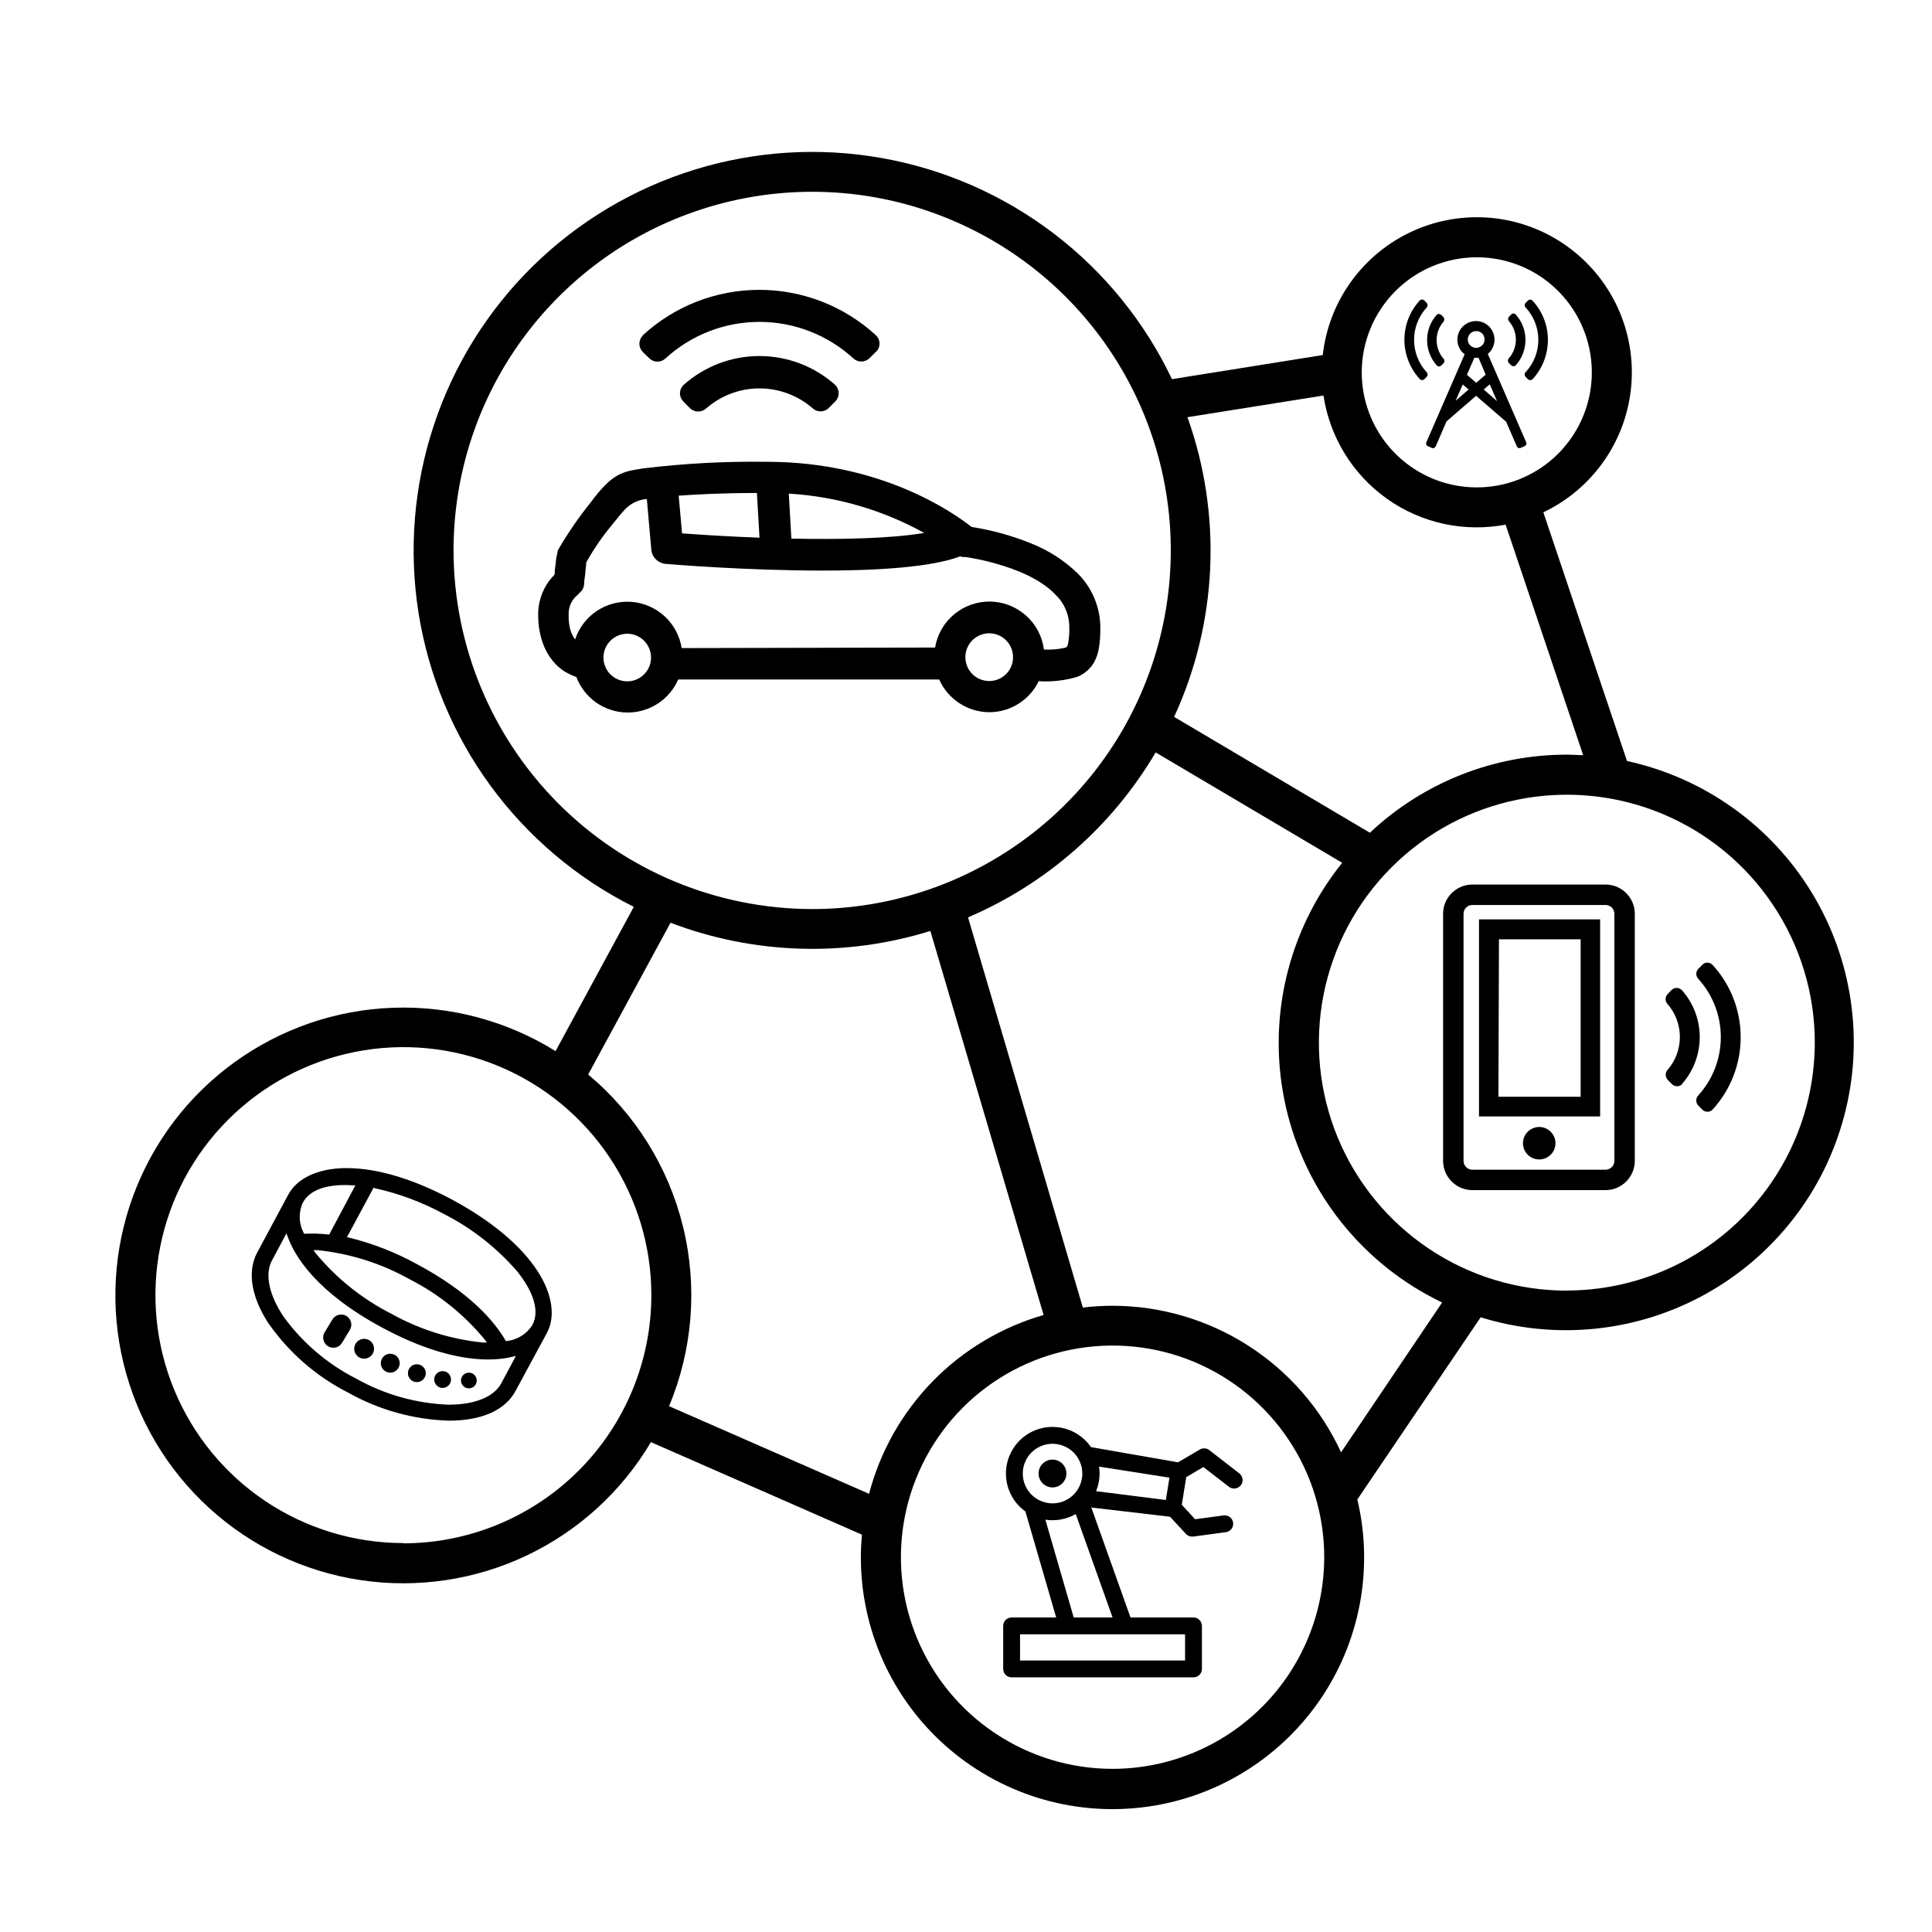 <svg width="36" height="36" viewBox="0 0 36 36" fill="none" xmlns="http://www.w3.org/2000/svg">
<path d="M10.192 24.835C10.354 24.531 10.292 24.114 10.021 23.692C9.71 23.208 9.152 22.745 8.42 22.351C7.703 21.968 7.027 21.766 6.461 21.766H6.415C5.919 21.776 5.533 21.956 5.37 22.263L4.793 23.338C4.606 23.689 4.678 24.154 4.994 24.646C5.378 25.2 5.893 25.649 6.494 25.953C7.068 26.274 7.711 26.453 8.368 26.472C8.979 26.472 9.421 26.274 9.61 25.911L10.192 24.835ZM6.978 22.139C7.431 22.238 7.868 22.401 8.275 22.623C8.796 22.888 9.259 23.253 9.641 23.695C9.953 24.087 10.054 24.44 9.92 24.689C9.869 24.771 9.8 24.841 9.718 24.892C9.636 24.944 9.543 24.977 9.447 24.988H9.426L9.415 24.969C9.205 24.613 8.749 24.079 7.774 23.558C7.374 23.337 6.948 23.171 6.505 23.061L6.466 23.051L6.963 22.128L6.978 22.139ZM9.073 25.017H9.008C8.403 24.958 7.817 24.774 7.287 24.477C6.746 24.202 6.267 23.818 5.88 23.349L5.841 23.294H5.908C6.512 23.354 7.097 23.538 7.627 23.834C8.169 24.109 8.648 24.494 9.034 24.963L9.073 25.017ZM5.643 22.411C5.768 22.17 6.101 22.054 6.573 22.087H6.622L6.135 23.003H6.114C5.972 22.986 5.829 22.982 5.687 22.989H5.666L5.657 22.969C5.612 22.883 5.587 22.787 5.585 22.69C5.583 22.592 5.603 22.495 5.643 22.407V22.411ZM9.341 25.775C9.206 26.029 8.845 26.174 8.364 26.174H8.353C7.752 26.151 7.164 25.985 6.639 25.69C6.101 25.417 5.636 25.02 5.282 24.531C5.013 24.131 4.932 23.743 5.065 23.492L5.337 22.983L5.362 23.047C5.486 23.396 5.89 24.081 7.142 24.749C8.393 25.417 9.185 25.37 9.546 25.282L9.613 25.266L9.341 25.775Z" fill="black"/>
<path d="M6.455 24.521C6.412 24.495 6.36 24.488 6.311 24.5C6.263 24.512 6.221 24.543 6.194 24.586L6.057 24.813C6.041 24.834 6.031 24.858 6.025 24.884C6.02 24.91 6.02 24.936 6.025 24.962C6.03 24.987 6.041 25.012 6.056 25.033C6.071 25.054 6.09 25.072 6.113 25.086C6.135 25.099 6.16 25.108 6.186 25.112C6.212 25.115 6.238 25.113 6.263 25.106C6.289 25.099 6.312 25.086 6.332 25.07C6.352 25.053 6.369 25.032 6.381 25.009L6.518 24.782C6.545 24.739 6.553 24.687 6.541 24.638C6.529 24.59 6.498 24.547 6.455 24.521Z" fill="black"/>
<path d="M6.785 25.317C6.887 25.317 6.97 25.234 6.97 25.132C6.97 25.03 6.887 24.947 6.785 24.947C6.683 24.947 6.6 25.03 6.6 25.132C6.6 25.234 6.683 25.317 6.785 25.317Z" fill="black"/>
<path d="M7.272 25.225C7.237 25.225 7.203 25.235 7.174 25.255C7.145 25.274 7.122 25.302 7.109 25.334C7.096 25.366 7.092 25.402 7.099 25.436C7.106 25.47 7.123 25.502 7.148 25.526C7.173 25.551 7.204 25.567 7.238 25.574C7.273 25.581 7.308 25.577 7.34 25.564C7.372 25.55 7.4 25.527 7.419 25.498C7.438 25.469 7.448 25.435 7.448 25.4C7.448 25.353 7.429 25.309 7.396 25.276C7.363 25.243 7.319 25.225 7.272 25.225Z" fill="black"/>
<path d="M7.767 25.754C7.859 25.754 7.934 25.679 7.934 25.587C7.934 25.495 7.859 25.421 7.767 25.421C7.675 25.421 7.601 25.495 7.601 25.587C7.601 25.679 7.675 25.754 7.767 25.754Z" fill="black"/>
<path d="M8.248 25.549C8.217 25.549 8.186 25.558 8.161 25.575C8.135 25.593 8.115 25.617 8.103 25.646C8.091 25.674 8.088 25.706 8.094 25.736C8.101 25.767 8.116 25.795 8.138 25.816C8.16 25.838 8.188 25.853 8.218 25.859C8.248 25.865 8.28 25.861 8.308 25.849C8.337 25.837 8.361 25.817 8.378 25.791C8.395 25.765 8.404 25.735 8.404 25.704C8.404 25.684 8.4 25.663 8.392 25.645C8.384 25.625 8.373 25.608 8.358 25.594C8.344 25.579 8.326 25.568 8.307 25.56C8.289 25.553 8.268 25.549 8.248 25.549Z" fill="black"/>
<path d="M8.737 25.87C8.818 25.87 8.883 25.805 8.883 25.724C8.883 25.643 8.818 25.577 8.737 25.577C8.656 25.577 8.59 25.643 8.59 25.724C8.59 25.805 8.656 25.87 8.737 25.87Z" fill="black"/>
<path d="M12.101 6.679C12.141 6.717 12.195 6.739 12.251 6.739C12.306 6.739 12.36 6.717 12.4 6.679C12.878 6.241 13.503 5.998 14.151 5.998C14.799 5.998 15.424 6.241 15.902 6.679C15.939 6.713 15.986 6.733 16.036 6.736C16.086 6.739 16.136 6.725 16.176 6.696L16.2 6.676L16.324 6.552H16.33C16.369 6.51 16.39 6.455 16.389 6.398C16.388 6.37 16.382 6.342 16.371 6.316C16.359 6.29 16.342 6.267 16.322 6.248C15.729 5.703 14.954 5.401 14.149 5.401C13.345 5.401 12.569 5.703 11.977 6.248V6.254C11.937 6.295 11.914 6.349 11.914 6.406C11.914 6.463 11.937 6.518 11.977 6.558L12.101 6.679Z" fill="black"/>
<path d="M12.743 7.168L12.733 7.176C12.693 7.217 12.67 7.272 12.67 7.329C12.67 7.386 12.693 7.441 12.733 7.482L12.857 7.606L12.872 7.62C12.913 7.653 12.964 7.67 13.017 7.668C13.07 7.666 13.12 7.646 13.159 7.61C13.434 7.37 13.787 7.237 14.152 7.237C14.517 7.237 14.87 7.37 15.145 7.61C15.182 7.643 15.229 7.662 15.278 7.665C15.328 7.668 15.377 7.653 15.417 7.625L15.439 7.605L15.563 7.481L15.572 7.472C15.61 7.429 15.63 7.374 15.627 7.317C15.625 7.26 15.6 7.207 15.558 7.168C15.17 6.824 14.669 6.634 14.15 6.634C13.632 6.634 13.131 6.824 12.743 7.168Z" fill="black"/>
<path d="M18.433 13.271C18.626 13.271 18.814 13.217 18.977 13.114C19.14 13.012 19.271 12.866 19.355 12.693C19.598 12.709 19.84 12.681 20.073 12.612C20.204 12.56 20.313 12.466 20.385 12.344C20.429 12.264 20.459 12.176 20.475 12.086C20.496 11.957 20.505 11.827 20.503 11.696C20.503 11.506 20.464 11.318 20.39 11.142C20.316 10.967 20.208 10.808 20.072 10.676C19.823 10.437 19.53 10.25 19.209 10.124C18.854 9.98 18.483 9.878 18.104 9.819C17.771 9.556 16.426 8.605 14.293 8.605C13.519 8.594 12.745 8.635 11.977 8.729C11.604 8.79 11.419 8.805 11.007 9.361C10.784 9.638 10.582 9.932 10.403 10.239L10.389 10.272V10.29C10.375 10.342 10.364 10.396 10.358 10.45C10.358 10.498 10.344 10.555 10.338 10.624C10.338 10.656 10.338 10.687 10.329 10.714C10.293 10.749 10.26 10.787 10.23 10.827C10.094 11.014 10.022 11.24 10.028 11.471C10.028 11.687 10.076 12.216 10.512 12.507C10.584 12.55 10.661 12.587 10.74 12.616C10.813 12.806 10.94 12.971 11.106 13.089C11.273 13.206 11.47 13.272 11.674 13.277C11.877 13.281 12.078 13.225 12.249 13.116C12.421 13.006 12.556 12.848 12.637 12.661H17.5C17.58 12.841 17.711 12.995 17.877 13.103C18.042 13.212 18.235 13.27 18.433 13.271ZM18.747 12.56C18.664 12.643 18.551 12.69 18.433 12.69C18.315 12.69 18.201 12.643 18.118 12.56C18.056 12.498 18.014 12.418 17.997 12.332C17.98 12.246 17.989 12.156 18.022 12.075C18.056 11.994 18.113 11.925 18.186 11.876C18.259 11.827 18.345 11.801 18.433 11.8C18.521 11.801 18.607 11.827 18.68 11.876C18.753 11.925 18.809 11.995 18.843 12.076C18.877 12.157 18.885 12.246 18.868 12.332C18.851 12.419 18.809 12.498 18.747 12.56ZM17.222 9.931C16.591 10.036 15.651 10.055 14.746 10.036L14.698 9.198C15.583 9.25 16.446 9.501 17.222 9.931ZM14.104 9.186L14.152 10.019C13.597 9.998 13.087 9.967 12.709 9.938L12.646 9.236C13.001 9.211 13.484 9.186 14.104 9.186ZM12.007 12.56C11.935 12.634 11.841 12.681 11.739 12.693C11.637 12.704 11.534 12.681 11.448 12.625C11.361 12.57 11.297 12.486 11.266 12.388C11.234 12.29 11.238 12.185 11.275 12.09C11.313 11.994 11.383 11.915 11.473 11.865C11.562 11.815 11.666 11.798 11.767 11.816C11.868 11.835 11.96 11.888 12.026 11.966C12.092 12.045 12.129 12.143 12.131 12.246C12.133 12.363 12.088 12.476 12.007 12.56ZM12.702 12.076C12.666 11.849 12.554 11.641 12.386 11.485C12.217 11.329 12.001 11.234 11.772 11.215C11.543 11.197 11.314 11.256 11.122 11.383C10.931 11.51 10.788 11.698 10.716 11.916C10.672 11.854 10.64 11.784 10.621 11.711C10.602 11.63 10.594 11.546 10.596 11.463C10.592 11.398 10.603 11.333 10.626 11.272C10.65 11.212 10.686 11.157 10.733 11.111L10.747 11.1L10.845 11.001C10.868 10.963 10.882 10.921 10.886 10.877C10.886 10.861 10.886 10.816 10.897 10.753C10.908 10.689 10.91 10.601 10.922 10.523C10.922 10.501 10.922 10.481 10.93 10.467C11.061 10.236 11.21 10.017 11.378 9.812C11.478 9.688 11.571 9.572 11.647 9.49C11.754 9.379 11.898 9.31 12.053 9.298L12.136 10.239C12.142 10.31 12.173 10.376 12.224 10.425C12.275 10.475 12.343 10.504 12.414 10.508C12.512 10.517 13.917 10.632 15.33 10.632C16.339 10.632 17.352 10.571 17.893 10.367C17.912 10.373 17.931 10.378 17.95 10.38H17.965H17.999L18.138 10.404C18.297 10.433 18.454 10.471 18.608 10.517C18.875 10.595 19.366 10.765 19.66 11.073C19.744 11.152 19.811 11.246 19.856 11.352C19.902 11.457 19.925 11.571 19.925 11.686C19.928 11.788 19.921 11.889 19.903 11.989C19.9 12.012 19.892 12.034 19.879 12.054C19.867 12.061 19.855 12.067 19.841 12.071C19.713 12.099 19.583 12.11 19.452 12.103C19.421 11.859 19.303 11.635 19.119 11.471C18.936 11.307 18.7 11.214 18.454 11.209C18.208 11.205 17.969 11.289 17.78 11.446C17.591 11.603 17.464 11.823 17.424 12.066L12.702 12.076Z" fill="black"/>
<path d="M29.917 16.482H27.435C27.29 16.482 27.152 16.54 27.05 16.642C26.947 16.744 26.89 16.882 26.89 17.027V21.631C26.89 21.775 26.947 21.914 27.05 22.016C27.152 22.118 27.29 22.176 27.435 22.176H29.917C30.062 22.176 30.2 22.118 30.302 22.016C30.404 21.914 30.462 21.775 30.462 21.631V17.027C30.462 16.882 30.404 16.744 30.302 16.642C30.2 16.54 30.062 16.482 29.917 16.482ZM30.082 21.631C30.082 21.675 30.065 21.716 30.034 21.747C30.003 21.778 29.961 21.796 29.917 21.796H27.435C27.391 21.796 27.349 21.778 27.319 21.747C27.288 21.716 27.271 21.674 27.271 21.631V17.027C27.271 16.983 27.288 16.942 27.319 16.911C27.349 16.88 27.391 16.863 27.435 16.863H29.917C29.961 16.863 30.003 16.88 30.034 16.911C30.064 16.941 30.082 16.983 30.082 17.027V21.631Z" fill="black"/>
<path d="M27.559 20.803H29.816V17.131H27.559V20.803ZM27.931 17.503H29.453V20.436H27.921L27.931 17.503Z" fill="black"/>
<path d="M28.682 20.999C28.622 20.999 28.564 21.017 28.514 21.05C28.463 21.083 28.424 21.13 28.401 21.185C28.378 21.241 28.372 21.302 28.384 21.36C28.395 21.419 28.424 21.473 28.466 21.516C28.509 21.558 28.562 21.587 28.621 21.599C28.68 21.611 28.741 21.605 28.797 21.582C28.852 21.559 28.899 21.52 28.933 21.471C28.966 21.421 28.984 21.362 28.984 21.302C28.984 21.222 28.952 21.145 28.895 21.088C28.839 21.032 28.762 21 28.682 20.999Z" fill="black"/>
<path d="M31.819 17.938C31.802 17.937 31.784 17.939 31.767 17.946C31.751 17.952 31.736 17.962 31.724 17.974L31.645 18.053L31.633 18.068C31.615 18.094 31.606 18.124 31.608 18.155C31.61 18.186 31.623 18.216 31.644 18.238C31.915 18.536 32.065 18.923 32.065 19.325C32.065 19.727 31.915 20.115 31.644 20.412C31.62 20.437 31.607 20.471 31.607 20.505C31.607 20.54 31.62 20.573 31.644 20.598L31.721 20.677C31.733 20.689 31.748 20.699 31.764 20.706C31.78 20.712 31.798 20.716 31.815 20.716C31.833 20.716 31.85 20.712 31.866 20.706C31.883 20.699 31.897 20.689 31.91 20.677C32.248 20.308 32.435 19.827 32.435 19.327C32.435 18.827 32.248 18.346 31.91 17.978C31.886 17.953 31.853 17.939 31.819 17.938Z" fill="black"/>
<path d="M31.341 18.452C31.317 18.426 31.284 18.41 31.249 18.409C31.213 18.407 31.179 18.419 31.152 18.443L31.074 18.523L31.062 18.538C31.044 18.562 31.035 18.593 31.036 18.623C31.038 18.654 31.05 18.683 31.07 18.706C31.22 18.877 31.302 19.096 31.302 19.323C31.302 19.549 31.22 19.768 31.07 19.939C31.05 19.963 31.038 19.994 31.038 20.026C31.038 20.059 31.05 20.09 31.07 20.114L31.078 20.124L31.155 20.202C31.167 20.215 31.182 20.224 31.198 20.231C31.214 20.238 31.232 20.241 31.249 20.241C31.267 20.241 31.284 20.238 31.3 20.231C31.317 20.224 31.331 20.215 31.344 20.202V20.196C31.556 19.955 31.672 19.645 31.672 19.323C31.672 19.002 31.554 18.692 31.341 18.452Z" fill="black"/>
<path d="M26.498 7.083C26.514 7.083 26.529 7.077 26.541 7.066L26.584 7.022C26.595 7.011 26.601 6.995 26.601 6.979C26.601 6.963 26.595 6.947 26.584 6.936C26.433 6.771 26.349 6.556 26.349 6.333C26.349 6.11 26.433 5.895 26.584 5.73C26.595 5.718 26.601 5.703 26.601 5.687C26.601 5.671 26.595 5.655 26.584 5.643L26.541 5.6C26.535 5.594 26.528 5.589 26.521 5.586C26.513 5.583 26.505 5.581 26.497 5.581C26.489 5.581 26.482 5.583 26.474 5.586C26.467 5.589 26.461 5.593 26.455 5.599C26.271 5.798 26.169 6.059 26.169 6.33C26.169 6.601 26.271 6.863 26.455 7.062C26.466 7.075 26.482 7.082 26.498 7.083Z" fill="black"/>
<path d="M26.767 6.804C26.772 6.811 26.779 6.817 26.788 6.821C26.796 6.825 26.805 6.827 26.814 6.828C26.829 6.828 26.844 6.822 26.856 6.811L26.898 6.768C26.909 6.756 26.915 6.741 26.915 6.726C26.915 6.71 26.909 6.695 26.898 6.684C26.815 6.588 26.769 6.465 26.769 6.338C26.769 6.212 26.815 6.089 26.898 5.993C26.907 5.982 26.913 5.967 26.913 5.952C26.913 5.937 26.907 5.923 26.898 5.911L26.856 5.869C26.85 5.863 26.843 5.859 26.836 5.856C26.828 5.852 26.82 5.851 26.812 5.851C26.804 5.851 26.796 5.852 26.788 5.856C26.78 5.859 26.774 5.863 26.768 5.869C26.654 5.998 26.592 6.164 26.592 6.336C26.591 6.508 26.654 6.674 26.767 6.804Z" fill="black"/>
<path d="M28.665 6.331C28.665 6.555 28.58 6.771 28.428 6.934C28.416 6.946 28.41 6.962 28.41 6.978C28.41 6.994 28.416 7.01 28.428 7.021L28.47 7.065C28.482 7.077 28.498 7.083 28.515 7.083C28.522 7.083 28.53 7.082 28.537 7.079C28.545 7.076 28.551 7.072 28.557 7.066C28.741 6.867 28.843 6.605 28.843 6.334C28.843 6.063 28.741 5.802 28.557 5.602C28.545 5.59 28.53 5.583 28.513 5.583C28.498 5.583 28.483 5.589 28.471 5.6L28.428 5.643C28.417 5.655 28.41 5.671 28.41 5.687C28.41 5.703 28.417 5.718 28.428 5.73C28.58 5.893 28.664 6.108 28.665 6.331Z" fill="black"/>
<path d="M28.115 6.676C28.104 6.688 28.098 6.703 28.098 6.719C28.098 6.736 28.104 6.751 28.115 6.763L28.157 6.805C28.169 6.817 28.185 6.824 28.202 6.824C28.218 6.824 28.233 6.818 28.245 6.806C28.361 6.676 28.425 6.508 28.425 6.334C28.425 6.16 28.361 5.992 28.245 5.862C28.24 5.855 28.233 5.85 28.226 5.847C28.218 5.844 28.21 5.842 28.202 5.842C28.194 5.842 28.186 5.843 28.18 5.846C28.172 5.849 28.166 5.853 28.161 5.858L28.118 5.901C28.108 5.913 28.102 5.928 28.102 5.944C28.102 5.959 28.108 5.974 28.118 5.986C28.201 6.082 28.247 6.205 28.246 6.332C28.245 6.458 28.199 6.581 28.115 6.676Z" fill="black"/>
<path d="M27.293 6.598L26.577 8.244C26.571 8.257 26.571 8.271 26.576 8.284C26.581 8.297 26.591 8.308 26.604 8.313L26.681 8.347C26.688 8.35 26.695 8.351 26.702 8.351C26.709 8.351 26.716 8.35 26.722 8.347C26.735 8.341 26.745 8.331 26.752 8.318L26.954 7.852L27.505 7.375L28.065 7.859L28.264 8.318C28.267 8.325 28.271 8.331 28.276 8.336C28.281 8.34 28.287 8.344 28.294 8.347C28.3 8.349 28.307 8.351 28.314 8.35C28.321 8.35 28.328 8.349 28.335 8.346L28.412 8.312C28.424 8.306 28.434 8.296 28.439 8.283C28.445 8.27 28.444 8.256 28.439 8.243L27.723 6.595C27.778 6.55 27.817 6.489 27.836 6.42C27.855 6.351 27.852 6.278 27.828 6.211C27.804 6.144 27.76 6.086 27.701 6.045C27.643 6.004 27.574 5.982 27.502 5.982C27.431 5.982 27.361 6.004 27.303 6.045C27.245 6.086 27.2 6.144 27.176 6.211C27.152 6.278 27.149 6.351 27.168 6.42C27.187 6.489 27.227 6.55 27.282 6.595L27.293 6.598ZM27.124 7.467L27.256 7.164L27.365 7.258L27.124 7.467ZM27.759 7.161L27.895 7.474L27.647 7.258L27.759 7.161ZM27.51 6.168C27.541 6.169 27.57 6.179 27.596 6.196C27.621 6.213 27.64 6.238 27.651 6.266C27.663 6.294 27.666 6.325 27.66 6.355C27.654 6.385 27.639 6.413 27.618 6.434C27.596 6.456 27.569 6.471 27.539 6.478C27.51 6.484 27.479 6.482 27.45 6.471C27.422 6.46 27.397 6.441 27.379 6.416C27.361 6.391 27.351 6.361 27.35 6.331C27.349 6.31 27.353 6.289 27.361 6.27C27.368 6.25 27.38 6.232 27.394 6.217C27.409 6.202 27.426 6.19 27.446 6.182C27.465 6.174 27.486 6.17 27.507 6.17L27.51 6.168ZM27.473 6.665H27.48C27.501 6.669 27.522 6.669 27.543 6.665H27.55L27.683 6.981L27.507 7.133L27.334 6.984L27.473 6.665Z" fill="black"/>
<path d="M19.871 27.458C19.871 27.406 19.856 27.356 19.828 27.313C19.799 27.27 19.759 27.237 19.711 27.217C19.664 27.197 19.611 27.192 19.561 27.202C19.511 27.212 19.464 27.237 19.428 27.273C19.392 27.309 19.367 27.356 19.357 27.406C19.347 27.457 19.352 27.509 19.372 27.556C19.392 27.604 19.425 27.644 19.468 27.673C19.511 27.701 19.561 27.716 19.613 27.716C19.681 27.716 19.746 27.688 19.795 27.64C19.843 27.592 19.87 27.526 19.871 27.458Z" fill="black"/>
<path d="M22.534 27.021C22.509 27.001 22.479 26.99 22.447 26.988C22.416 26.986 22.384 26.994 22.357 27.01L21.951 27.248L20.329 26.965C20.257 26.861 20.163 26.773 20.054 26.709C19.945 26.644 19.823 26.605 19.696 26.593C19.57 26.58 19.443 26.596 19.323 26.638C19.203 26.681 19.095 26.748 19.004 26.837C18.914 26.926 18.844 27.034 18.799 27.153C18.755 27.271 18.737 27.398 18.747 27.525C18.756 27.651 18.794 27.774 18.856 27.884C18.918 27.995 19.004 28.09 19.107 28.164L19.68 30.139H18.85C18.809 30.139 18.769 30.156 18.739 30.185C18.71 30.214 18.693 30.254 18.693 30.296V31.098C18.693 31.139 18.709 31.18 18.739 31.209C18.768 31.239 18.809 31.255 18.85 31.255H22.238C22.28 31.255 22.32 31.239 22.35 31.209C22.379 31.18 22.396 31.139 22.396 31.098V30.296C22.395 30.254 22.379 30.214 22.349 30.185C22.32 30.156 22.28 30.139 22.238 30.139H21.065L20.335 28.09L21.802 28.262L22.097 28.581C22.111 28.598 22.129 28.61 22.149 28.619C22.169 28.628 22.19 28.632 22.212 28.632H22.233L22.854 28.548C22.893 28.54 22.927 28.517 22.95 28.484C22.973 28.452 22.983 28.412 22.977 28.372C22.972 28.333 22.952 28.297 22.921 28.272C22.89 28.247 22.851 28.234 22.812 28.236L22.269 28.309L22.021 28.039L22.104 27.524L22.423 27.336L22.906 27.709C22.939 27.732 22.98 27.741 23.02 27.735C23.06 27.729 23.096 27.708 23.121 27.676C23.145 27.645 23.157 27.604 23.153 27.564C23.149 27.524 23.13 27.487 23.1 27.46L22.534 27.021ZM19.058 27.458C19.058 27.348 19.09 27.241 19.151 27.15C19.212 27.058 19.299 26.987 19.4 26.945C19.502 26.903 19.613 26.892 19.721 26.914C19.828 26.935 19.927 26.988 20.005 27.066C20.083 27.143 20.135 27.242 20.157 27.35C20.178 27.457 20.167 27.569 20.125 27.67C20.083 27.772 20.012 27.858 19.921 27.919C19.83 27.98 19.722 28.013 19.613 28.013C19.465 28.013 19.324 27.954 19.22 27.85C19.116 27.746 19.058 27.605 19.058 27.458ZM22.082 30.453V30.941H19.007V30.453H22.082ZM20.731 30.139H20.007L19.479 28.317C19.674 28.347 19.873 28.31 20.045 28.213L20.731 30.139ZM21.724 27.95L20.424 27.786C20.467 27.682 20.489 27.57 20.489 27.458C20.489 27.414 20.485 27.371 20.479 27.328L21.791 27.534L21.724 27.95Z" fill="black"/>
<path d="M30.317 14.181L28.758 9.546C29.212 9.33 29.603 8.999 29.89 8.586C30.177 8.173 30.352 7.692 30.396 7.19C30.44 6.689 30.352 6.185 30.142 5.728C29.931 5.271 29.605 4.877 29.195 4.585C28.785 4.292 28.306 4.112 27.805 4.062C27.305 4.012 26.799 4.094 26.34 4.299C25.88 4.505 25.483 4.827 25.186 5.233C24.889 5.639 24.703 6.116 24.648 6.616L21.838 7.065C21.33 5.997 20.574 5.066 19.633 4.349C18.692 3.633 17.594 3.151 16.43 2.945C15.265 2.738 14.068 2.813 12.938 3.163C11.809 3.512 10.779 4.126 9.934 4.954C9.09 5.782 8.455 6.8 8.084 7.923C7.712 9.046 7.614 10.241 7.797 11.409C7.981 12.577 8.441 13.685 9.139 14.64C9.837 15.594 10.753 16.368 11.81 16.898L10.352 19.586C9.447 19.023 8.395 18.741 7.329 18.778C6.264 18.814 5.234 19.168 4.37 19.793C3.506 20.418 2.848 21.286 2.48 22.286C2.112 23.287 2.05 24.374 2.303 25.41C2.556 26.446 3.111 27.383 3.899 28.101C4.687 28.82 5.67 29.287 6.725 29.444C7.779 29.601 8.857 29.44 9.819 28.982C10.782 28.524 11.586 27.789 12.129 26.872L16.061 28.596C16.049 28.735 16.041 28.874 16.041 29.016C16.04 29.678 16.18 30.332 16.45 30.937C16.72 31.541 17.115 32.081 17.61 32.522C18.104 32.962 18.685 33.293 19.317 33.493C19.948 33.692 20.614 33.756 21.272 33.679C21.929 33.603 22.563 33.388 23.131 33.049C23.7 32.71 24.19 32.254 24.57 31.712C24.95 31.17 25.21 30.553 25.335 29.903C25.459 29.253 25.445 28.584 25.292 27.94L27.59 24.546C28.281 24.76 29.009 24.832 29.729 24.758C30.449 24.684 31.146 24.465 31.779 24.114C32.412 23.763 32.968 23.287 33.412 22.716C33.857 22.145 34.181 21.489 34.365 20.789C34.55 20.089 34.591 19.359 34.485 18.643C34.38 17.927 34.131 17.239 33.753 16.622C33.375 16.005 32.877 15.47 32.286 15.051C31.697 14.631 31.028 14.336 30.321 14.181H30.317ZM27.518 4.794C27.942 4.794 28.356 4.92 28.709 5.155C29.061 5.391 29.336 5.726 29.498 6.118C29.66 6.509 29.703 6.94 29.62 7.356C29.538 7.772 29.333 8.154 29.034 8.454C28.734 8.754 28.352 8.958 27.936 9.041C27.52 9.123 27.089 9.081 26.697 8.919C26.305 8.756 25.971 8.482 25.735 8.129C25.5 7.777 25.374 7.362 25.374 6.938C25.374 6.37 25.601 5.825 26.002 5.423C26.404 5.021 26.949 4.795 27.518 4.794ZM22.131 7.773L24.661 7.37C24.719 7.754 24.854 8.123 25.057 8.453C25.261 8.784 25.529 9.071 25.846 9.295C26.163 9.52 26.522 9.678 26.902 9.761C27.281 9.843 27.674 9.848 28.055 9.776L29.5 14.071C29.402 14.071 29.303 14.062 29.203 14.062C27.837 14.059 26.521 14.58 25.526 15.517L21.878 13.358C22.688 11.6 22.777 9.595 22.126 7.772L22.131 7.773ZM8.451 10.256C8.451 8.935 8.843 7.643 9.577 6.544C10.312 5.445 11.355 4.588 12.576 4.083C13.797 3.577 15.141 3.444 16.437 3.702C17.733 3.96 18.924 4.597 19.859 5.531C20.793 6.466 21.43 7.656 21.688 8.953C21.945 10.249 21.813 11.592 21.307 12.813C20.802 14.034 19.945 15.078 18.846 15.812C17.747 16.547 16.455 16.939 15.134 16.939C13.362 16.937 11.664 16.232 10.412 14.98C9.159 13.728 8.454 12.03 8.451 10.259V10.256ZM7.518 28.753C6.604 28.753 5.71 28.482 4.95 27.975C4.19 27.467 3.598 26.746 3.248 25.901C2.898 25.057 2.807 24.128 2.985 23.232C3.163 22.335 3.603 21.512 4.249 20.866C4.895 20.219 5.718 19.779 6.615 19.601C7.511 19.422 8.44 19.514 9.284 19.863C10.129 20.213 10.85 20.805 11.358 21.565C11.866 22.325 12.137 23.218 12.137 24.132C12.137 25.358 11.65 26.534 10.784 27.401C9.918 28.268 8.743 28.756 7.518 28.758V28.753ZM12.467 26.202C12.908 25.146 13 23.976 12.729 22.864C12.458 21.752 11.838 20.756 10.96 20.022L12.494 17.194C14.046 17.785 15.75 17.839 17.336 17.347L19.446 24.503C18.662 24.729 17.949 25.155 17.379 25.739C16.809 26.323 16.4 27.046 16.194 27.835L12.467 26.202ZM20.731 32.96C19.951 32.96 19.188 32.728 18.54 32.295C17.891 31.862 17.386 31.246 17.087 30.525C16.789 29.805 16.711 29.012 16.863 28.247C17.015 27.482 17.391 26.779 17.942 26.227C18.494 25.676 19.197 25.3 19.962 25.148C20.727 24.996 21.52 25.074 22.24 25.372C22.961 25.671 23.577 26.176 24.01 26.825C24.444 27.473 24.675 28.236 24.675 29.016C24.674 30.062 24.258 31.064 23.519 31.804C22.779 32.543 21.777 32.959 20.731 32.96ZM24.989 27.062C24.614 26.248 24.014 25.558 23.259 25.074C22.505 24.59 21.627 24.332 20.731 24.331C20.546 24.331 20.361 24.343 20.177 24.364L18.038 17.094C19.501 16.468 20.726 15.391 21.534 14.02L25.01 16.077C24.503 16.707 24.146 17.443 23.964 18.23C23.782 19.017 23.781 19.836 23.96 20.624C24.139 21.412 24.494 22.149 24.998 22.781C25.503 23.412 26.143 23.921 26.872 24.27L24.989 27.062ZM29.197 24.049C28.283 24.049 27.39 23.779 26.63 23.271C25.87 22.763 25.277 22.042 24.927 21.198C24.578 20.353 24.486 19.424 24.664 18.528C24.843 17.631 25.282 16.808 25.929 16.162C26.575 15.515 27.398 15.075 28.295 14.897C29.191 14.719 30.12 14.81 30.965 15.16C31.809 15.51 32.531 16.103 33.038 16.863C33.546 17.623 33.817 18.516 33.816 19.43C33.814 20.654 33.327 21.828 32.461 22.693C31.595 23.559 30.421 24.045 29.197 24.047V24.049Z" fill="black"/>
</svg>
